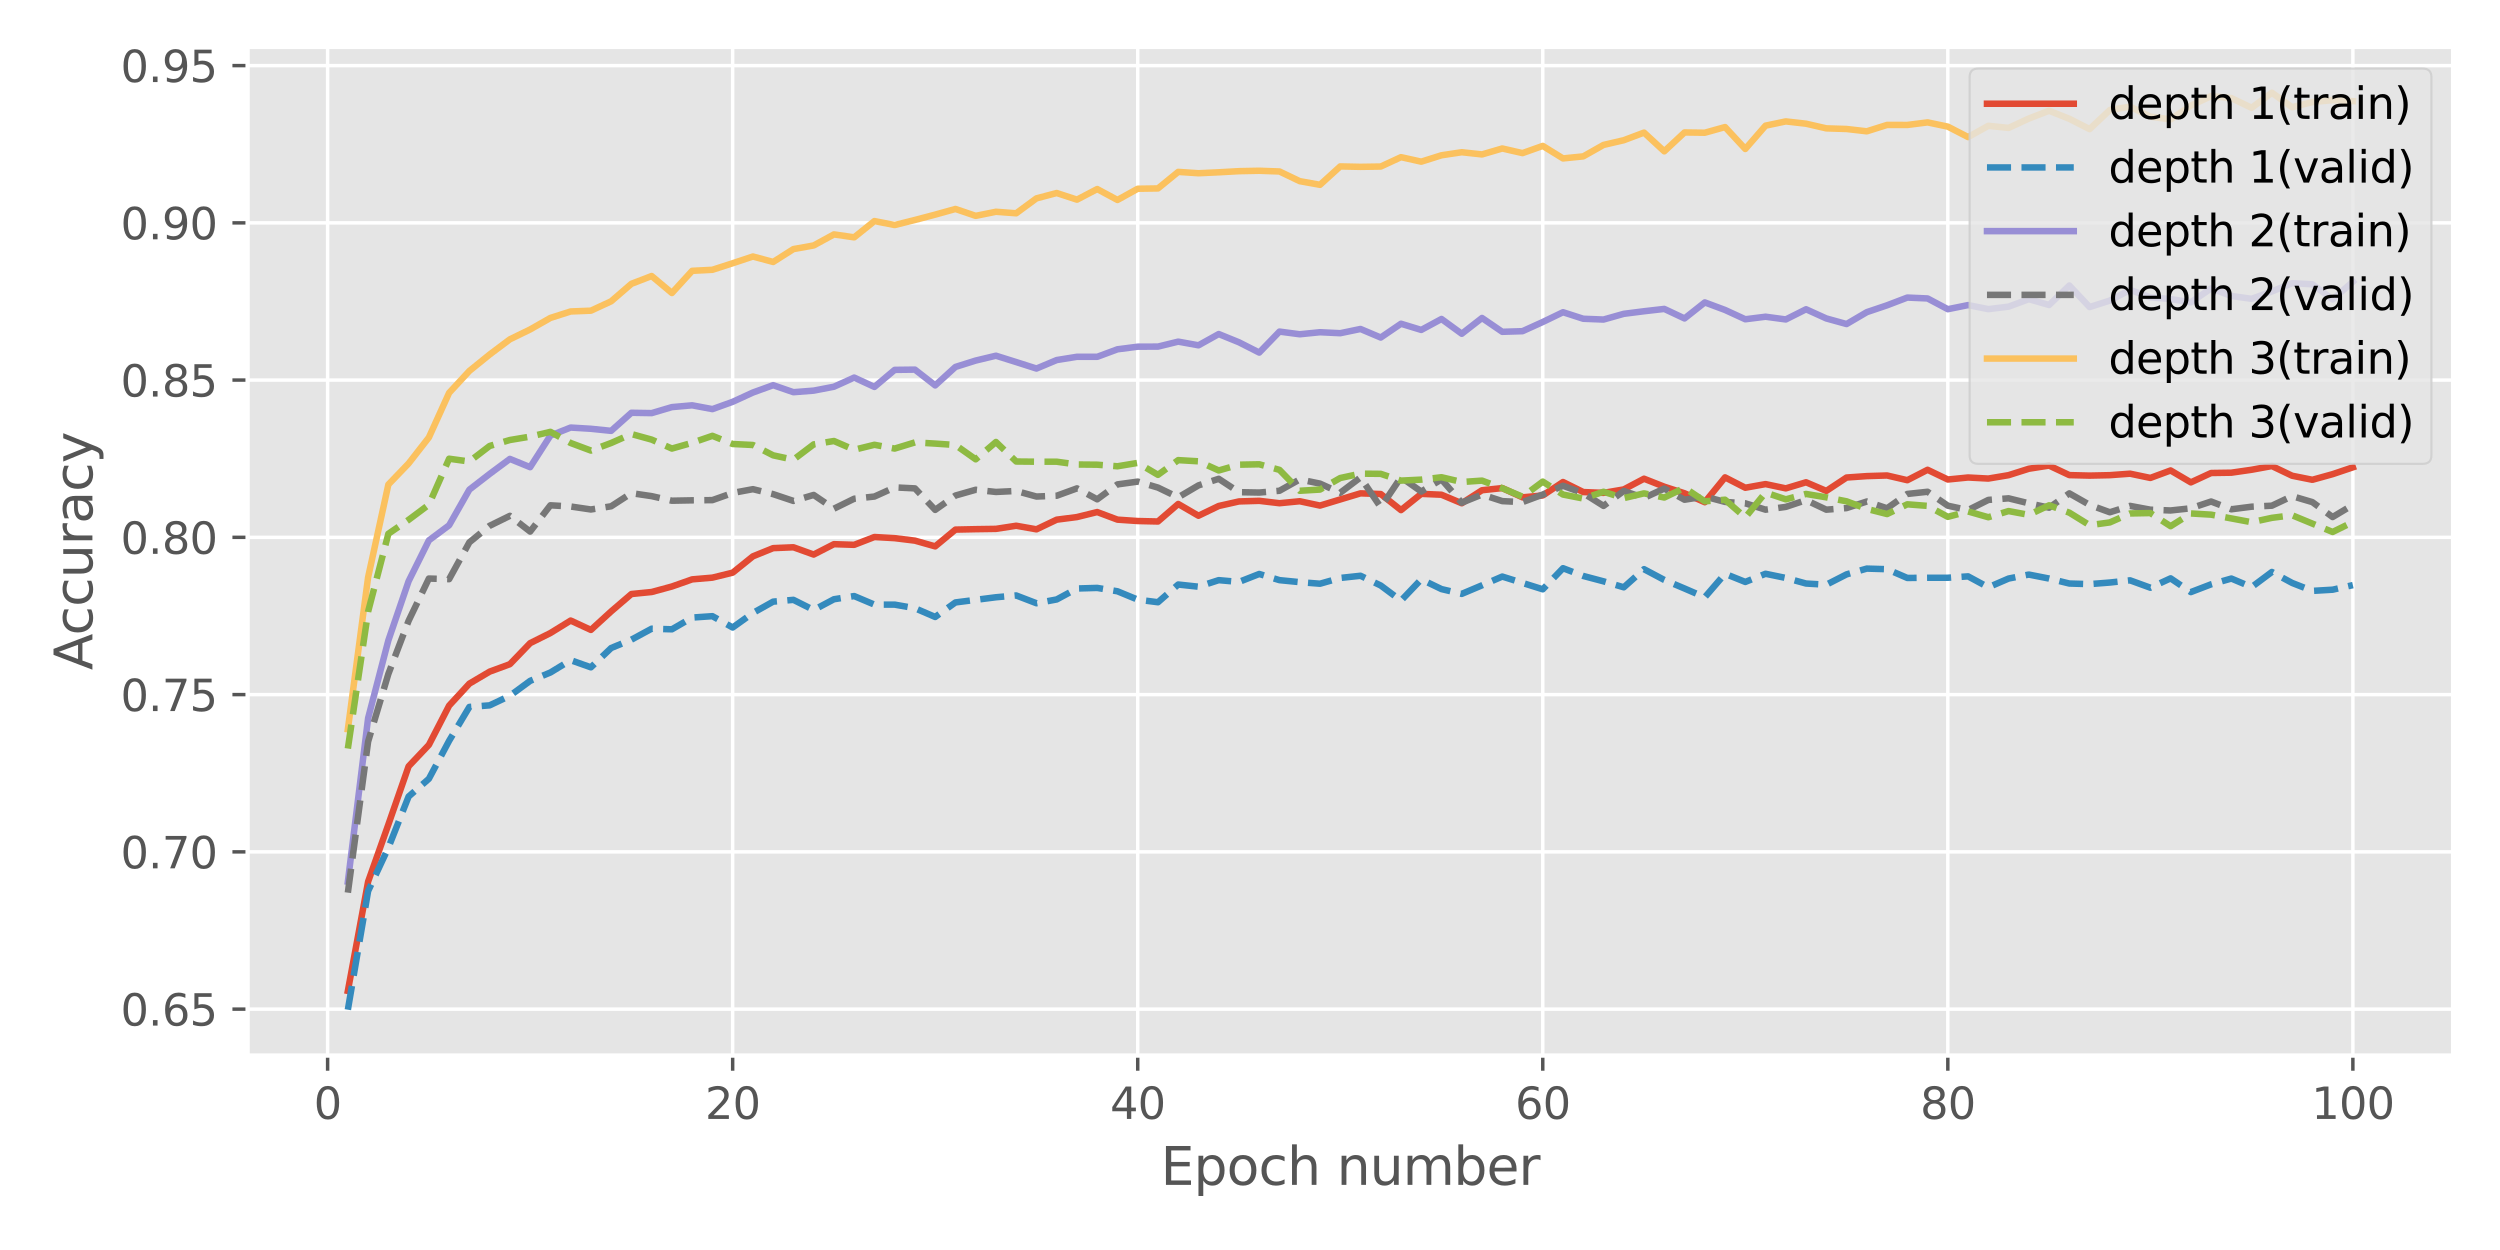 <?xml version="1.0" encoding="utf-8" standalone="no"?>
<!DOCTYPE svg PUBLIC "-//W3C//DTD SVG 1.1//EN"
  "http://www.w3.org/Graphics/SVG/1.1/DTD/svg11.dtd">
<svg height="288pt" version="1.1" viewBox="0 0 576 288" width="576pt" xmlns="http://www.w3.org/2000/svg" xmlns:xlink="http://www.w3.org/1999/xlink">
 <defs>
  <style type="text/css">*{stroke-linecap:butt;stroke-linejoin:round;}</style>
 </defs>
 <g id="figure_1">
  <g id="patch_1">
   <path d="M 0 288 
L 576 288 
L 576 0 
L 0 0 
z
" style="fill:#ffffff;"/>
  </g>
  <g id="axes_1">
   <g id="patch_2">
    <path d="M 57.05 243.2 
L 565.2 243.2 
L 565.2 10.8 
L 57.05 10.8 
z
" style="fill:#e5e5e5;"/>
   </g>
   <g id="matplotlib.axis_1">
    <g id="xtick_1">
     <g id="line2d_1">
      <path clip-path="url(#p80992a1152)" d="M 75.482 243.2 
L 75.482 10.8 
" style="fill:none;stroke:#ffffff;stroke-linecap:square;stroke-width:0.8;"/>
     </g>
     <g id="line2d_2">
      <defs>
       <path d="M 0 0 
L 0 3.5 
" id="m0bc3d19670" style="stroke:#555555;stroke-width:0.8;"/>
      </defs>
      <g>
       <use style="fill:#555555;stroke:#555555;stroke-width:0.8;" x="75.482" xlink:href="#m0bc3d19670" y="243.2"/>
      </g>
     </g>
     <g id="text_1">
      <!-- 0 -->
      <g style="fill:#555555;" transform="translate(72.3 257.798)scale(0.1 -0.1)">
       <defs>
        <path d="M 2034 4250 
Q 1547 4250 1301 3770 
Q 1056 3291 1056 2328 
Q 1056 1369 1301 889 
Q 1547 409 2034 409 
Q 2525 409 2770 889 
Q 3016 1369 3016 2328 
Q 3016 3291 2770 3770 
Q 2525 4250 2034 4250 
z
M 2034 4750 
Q 2819 4750 3233 4129 
Q 3647 3509 3647 2328 
Q 3647 1150 3233 529 
Q 2819 -91 2034 -91 
Q 1250 -91 836 529 
Q 422 1150 422 2328 
Q 422 3509 836 4129 
Q 1250 4750 2034 4750 
z
" id="DejaVuSans-30" transform="scale(0.016)"/>
       </defs>
       <use xlink:href="#DejaVuSans-30"/>
      </g>
     </g>
    </g>
    <g id="xtick_2">
     <g id="line2d_3">
      <path clip-path="url(#p80992a1152)" d="M 168.806 243.2 
L 168.806 10.8 
" style="fill:none;stroke:#ffffff;stroke-linecap:square;stroke-width:0.8;"/>
     </g>
     <g id="line2d_4">
      <g>
       <use style="fill:#555555;stroke:#555555;stroke-width:0.8;" x="168.806" xlink:href="#m0bc3d19670" y="243.2"/>
      </g>
     </g>
     <g id="text_2">
      <!-- 20 -->
      <g style="fill:#555555;" transform="translate(162.443 257.798)scale(0.1 -0.1)">
       <defs>
        <path d="M 1228 531 
L 3431 531 
L 3431 0 
L 469 0 
L 469 531 
Q 828 903 1448 1529 
Q 2069 2156 2228 2338 
Q 2531 2678 2651 2914 
Q 2772 3150 2772 3378 
Q 2772 3750 2511 3984 
Q 2250 4219 1831 4219 
Q 1534 4219 1204 4116 
Q 875 4013 500 3803 
L 500 4441 
Q 881 4594 1212 4672 
Q 1544 4750 1819 4750 
Q 2544 4750 2975 4387 
Q 3406 4025 3406 3419 
Q 3406 3131 3298 2873 
Q 3191 2616 2906 2266 
Q 2828 2175 2409 1742 
Q 1991 1309 1228 531 
z
" id="DejaVuSans-32" transform="scale(0.016)"/>
       </defs>
       <use xlink:href="#DejaVuSans-32"/>
       <use x="63.623" xlink:href="#DejaVuSans-30"/>
      </g>
     </g>
    </g>
    <g id="xtick_3">
     <g id="line2d_5">
      <path clip-path="url(#p80992a1152)" d="M 262.13 243.2 
L 262.13 10.8 
" style="fill:none;stroke:#ffffff;stroke-linecap:square;stroke-width:0.8;"/>
     </g>
     <g id="line2d_6">
      <g>
       <use style="fill:#555555;stroke:#555555;stroke-width:0.8;" x="262.13" xlink:href="#m0bc3d19670" y="243.2"/>
      </g>
     </g>
     <g id="text_3">
      <!-- 40 -->
      <g style="fill:#555555;" transform="translate(255.767 257.798)scale(0.1 -0.1)">
       <defs>
        <path d="M 2419 4116 
L 825 1625 
L 2419 1625 
L 2419 4116 
z
M 2253 4666 
L 3047 4666 
L 3047 1625 
L 3713 1625 
L 3713 1100 
L 3047 1100 
L 3047 0 
L 2419 0 
L 2419 1100 
L 313 1100 
L 313 1709 
L 2253 4666 
z
" id="DejaVuSans-34" transform="scale(0.016)"/>
       </defs>
       <use xlink:href="#DejaVuSans-34"/>
       <use x="63.623" xlink:href="#DejaVuSans-30"/>
      </g>
     </g>
    </g>
    <g id="xtick_4">
     <g id="line2d_7">
      <path clip-path="url(#p80992a1152)" d="M 355.454 243.2 
L 355.454 10.8 
" style="fill:none;stroke:#ffffff;stroke-linecap:square;stroke-width:0.8;"/>
     </g>
     <g id="line2d_8">
      <g>
       <use style="fill:#555555;stroke:#555555;stroke-width:0.8;" x="355.454" xlink:href="#m0bc3d19670" y="243.2"/>
      </g>
     </g>
     <g id="text_4">
      <!-- 60 -->
      <g style="fill:#555555;" transform="translate(349.091 257.798)scale(0.1 -0.1)">
       <defs>
        <path d="M 2113 2584 
Q 1688 2584 1439 2293 
Q 1191 2003 1191 1497 
Q 1191 994 1439 701 
Q 1688 409 2113 409 
Q 2538 409 2786 701 
Q 3034 994 3034 1497 
Q 3034 2003 2786 2293 
Q 2538 2584 2113 2584 
z
M 3366 4563 
L 3366 3988 
Q 3128 4100 2886 4159 
Q 2644 4219 2406 4219 
Q 1781 4219 1451 3797 
Q 1122 3375 1075 2522 
Q 1259 2794 1537 2939 
Q 1816 3084 2150 3084 
Q 2853 3084 3261 2657 
Q 3669 2231 3669 1497 
Q 3669 778 3244 343 
Q 2819 -91 2113 -91 
Q 1303 -91 875 529 
Q 447 1150 447 2328 
Q 447 3434 972 4092 
Q 1497 4750 2381 4750 
Q 2619 4750 2861 4703 
Q 3103 4656 3366 4563 
z
" id="DejaVuSans-36" transform="scale(0.016)"/>
       </defs>
       <use xlink:href="#DejaVuSans-36"/>
       <use x="63.623" xlink:href="#DejaVuSans-30"/>
      </g>
     </g>
    </g>
    <g id="xtick_5">
     <g id="line2d_9">
      <path clip-path="url(#p80992a1152)" d="M 448.778 243.2 
L 448.778 10.8 
" style="fill:none;stroke:#ffffff;stroke-linecap:square;stroke-width:0.8;"/>
     </g>
     <g id="line2d_10">
      <g>
       <use style="fill:#555555;stroke:#555555;stroke-width:0.8;" x="448.778" xlink:href="#m0bc3d19670" y="243.2"/>
      </g>
     </g>
     <g id="text_5">
      <!-- 80 -->
      <g style="fill:#555555;" transform="translate(442.416 257.798)scale(0.1 -0.1)">
       <defs>
        <path d="M 2034 2216 
Q 1584 2216 1326 1975 
Q 1069 1734 1069 1313 
Q 1069 891 1326 650 
Q 1584 409 2034 409 
Q 2484 409 2743 651 
Q 3003 894 3003 1313 
Q 3003 1734 2745 1975 
Q 2488 2216 2034 2216 
z
M 1403 2484 
Q 997 2584 770 2862 
Q 544 3141 544 3541 
Q 544 4100 942 4425 
Q 1341 4750 2034 4750 
Q 2731 4750 3128 4425 
Q 3525 4100 3525 3541 
Q 3525 3141 3298 2862 
Q 3072 2584 2669 2484 
Q 3125 2378 3379 2068 
Q 3634 1759 3634 1313 
Q 3634 634 3220 271 
Q 2806 -91 2034 -91 
Q 1263 -91 848 271 
Q 434 634 434 1313 
Q 434 1759 690 2068 
Q 947 2378 1403 2484 
z
M 1172 3481 
Q 1172 3119 1398 2916 
Q 1625 2713 2034 2713 
Q 2441 2713 2670 2916 
Q 2900 3119 2900 3481 
Q 2900 3844 2670 4047 
Q 2441 4250 2034 4250 
Q 1625 4250 1398 4047 
Q 1172 3844 1172 3481 
z
" id="DejaVuSans-38" transform="scale(0.016)"/>
       </defs>
       <use xlink:href="#DejaVuSans-38"/>
       <use x="63.623" xlink:href="#DejaVuSans-30"/>
      </g>
     </g>
    </g>
    <g id="xtick_6">
     <g id="line2d_11">
      <path clip-path="url(#p80992a1152)" d="M 542.102 243.2 
L 542.102 10.8 
" style="fill:none;stroke:#ffffff;stroke-linecap:square;stroke-width:0.8;"/>
     </g>
     <g id="line2d_12">
      <g>
       <use style="fill:#555555;stroke:#555555;stroke-width:0.8;" x="542.102" xlink:href="#m0bc3d19670" y="243.2"/>
      </g>
     </g>
     <g id="text_6">
      <!-- 100 -->
      <g style="fill:#555555;" transform="translate(532.559 257.798)scale(0.1 -0.1)">
       <defs>
        <path d="M 794 531 
L 1825 531 
L 1825 4091 
L 703 3866 
L 703 4441 
L 1819 4666 
L 2450 4666 
L 2450 531 
L 3481 531 
L 3481 0 
L 794 0 
L 794 531 
z
" id="DejaVuSans-31" transform="scale(0.016)"/>
       </defs>
       <use xlink:href="#DejaVuSans-31"/>
       <use x="63.623" xlink:href="#DejaVuSans-30"/>
       <use x="127.246" xlink:href="#DejaVuSans-30"/>
      </g>
     </g>
    </g>
    <g id="text_7">
     <!-- Epoch number -->
     <g style="fill:#555555;" transform="translate(267.428 272.996)scale(0.12 -0.12)">
      <defs>
       <path d="M 628 4666 
L 3578 4666 
L 3578 4134 
L 1259 4134 
L 1259 2753 
L 3481 2753 
L 3481 2222 
L 1259 2222 
L 1259 531 
L 3634 531 
L 3634 0 
L 628 0 
L 628 4666 
z
" id="DejaVuSans-45" transform="scale(0.016)"/>
       <path d="M 1159 525 
L 1159 -1331 
L 581 -1331 
L 581 3500 
L 1159 3500 
L 1159 2969 
Q 1341 3281 1617 3432 
Q 1894 3584 2278 3584 
Q 2916 3584 3314 3078 
Q 3713 2572 3713 1747 
Q 3713 922 3314 415 
Q 2916 -91 2278 -91 
Q 1894 -91 1617 61 
Q 1341 213 1159 525 
z
M 3116 1747 
Q 3116 2381 2855 2742 
Q 2594 3103 2138 3103 
Q 1681 3103 1420 2742 
Q 1159 2381 1159 1747 
Q 1159 1113 1420 752 
Q 1681 391 2138 391 
Q 2594 391 2855 752 
Q 3116 1113 3116 1747 
z
" id="DejaVuSans-70" transform="scale(0.016)"/>
       <path d="M 1959 3097 
Q 1497 3097 1228 2736 
Q 959 2375 959 1747 
Q 959 1119 1226 758 
Q 1494 397 1959 397 
Q 2419 397 2687 759 
Q 2956 1122 2956 1747 
Q 2956 2369 2687 2733 
Q 2419 3097 1959 3097 
z
M 1959 3584 
Q 2709 3584 3137 3096 
Q 3566 2609 3566 1747 
Q 3566 888 3137 398 
Q 2709 -91 1959 -91 
Q 1206 -91 779 398 
Q 353 888 353 1747 
Q 353 2609 779 3096 
Q 1206 3584 1959 3584 
z
" id="DejaVuSans-6f" transform="scale(0.016)"/>
       <path d="M 3122 3366 
L 3122 2828 
Q 2878 2963 2633 3030 
Q 2388 3097 2138 3097 
Q 1578 3097 1268 2742 
Q 959 2388 959 1747 
Q 959 1106 1268 751 
Q 1578 397 2138 397 
Q 2388 397 2633 464 
Q 2878 531 3122 666 
L 3122 134 
Q 2881 22 2623 -34 
Q 2366 -91 2075 -91 
Q 1284 -91 818 406 
Q 353 903 353 1747 
Q 353 2603 823 3093 
Q 1294 3584 2113 3584 
Q 2378 3584 2631 3529 
Q 2884 3475 3122 3366 
z
" id="DejaVuSans-63" transform="scale(0.016)"/>
       <path d="M 3513 2113 
L 3513 0 
L 2938 0 
L 2938 2094 
Q 2938 2591 2744 2837 
Q 2550 3084 2163 3084 
Q 1697 3084 1428 2787 
Q 1159 2491 1159 1978 
L 1159 0 
L 581 0 
L 581 4863 
L 1159 4863 
L 1159 2956 
Q 1366 3272 1645 3428 
Q 1925 3584 2291 3584 
Q 2894 3584 3203 3211 
Q 3513 2838 3513 2113 
z
" id="DejaVuSans-68" transform="scale(0.016)"/>
       <path id="DejaVuSans-20" transform="scale(0.016)"/>
       <path d="M 3513 2113 
L 3513 0 
L 2938 0 
L 2938 2094 
Q 2938 2591 2744 2837 
Q 2550 3084 2163 3084 
Q 1697 3084 1428 2787 
Q 1159 2491 1159 1978 
L 1159 0 
L 581 0 
L 581 3500 
L 1159 3500 
L 1159 2956 
Q 1366 3272 1645 3428 
Q 1925 3584 2291 3584 
Q 2894 3584 3203 3211 
Q 3513 2838 3513 2113 
z
" id="DejaVuSans-6e" transform="scale(0.016)"/>
       <path d="M 544 1381 
L 544 3500 
L 1119 3500 
L 1119 1403 
Q 1119 906 1312 657 
Q 1506 409 1894 409 
Q 2359 409 2629 706 
Q 2900 1003 2900 1516 
L 2900 3500 
L 3475 3500 
L 3475 0 
L 2900 0 
L 2900 538 
Q 2691 219 2414 64 
Q 2138 -91 1772 -91 
Q 1169 -91 856 284 
Q 544 659 544 1381 
z
M 1991 3584 
L 1991 3584 
z
" id="DejaVuSans-75" transform="scale(0.016)"/>
       <path d="M 3328 2828 
Q 3544 3216 3844 3400 
Q 4144 3584 4550 3584 
Q 5097 3584 5394 3201 
Q 5691 2819 5691 2113 
L 5691 0 
L 5113 0 
L 5113 2094 
Q 5113 2597 4934 2840 
Q 4756 3084 4391 3084 
Q 3944 3084 3684 2787 
Q 3425 2491 3425 1978 
L 3425 0 
L 2847 0 
L 2847 2094 
Q 2847 2600 2669 2842 
Q 2491 3084 2119 3084 
Q 1678 3084 1418 2786 
Q 1159 2488 1159 1978 
L 1159 0 
L 581 0 
L 581 3500 
L 1159 3500 
L 1159 2956 
Q 1356 3278 1631 3431 
Q 1906 3584 2284 3584 
Q 2666 3584 2933 3390 
Q 3200 3197 3328 2828 
z
" id="DejaVuSans-6d" transform="scale(0.016)"/>
       <path d="M 3116 1747 
Q 3116 2381 2855 2742 
Q 2594 3103 2138 3103 
Q 1681 3103 1420 2742 
Q 1159 2381 1159 1747 
Q 1159 1113 1420 752 
Q 1681 391 2138 391 
Q 2594 391 2855 752 
Q 3116 1113 3116 1747 
z
M 1159 2969 
Q 1341 3281 1617 3432 
Q 1894 3584 2278 3584 
Q 2916 3584 3314 3078 
Q 3713 2572 3713 1747 
Q 3713 922 3314 415 
Q 2916 -91 2278 -91 
Q 1894 -91 1617 61 
Q 1341 213 1159 525 
L 1159 0 
L 581 0 
L 581 4863 
L 1159 4863 
L 1159 2969 
z
" id="DejaVuSans-62" transform="scale(0.016)"/>
       <path d="M 3597 1894 
L 3597 1613 
L 953 1613 
Q 991 1019 1311 708 
Q 1631 397 2203 397 
Q 2534 397 2845 478 
Q 3156 559 3463 722 
L 3463 178 
Q 3153 47 2828 -22 
Q 2503 -91 2169 -91 
Q 1331 -91 842 396 
Q 353 884 353 1716 
Q 353 2575 817 3079 
Q 1281 3584 2069 3584 
Q 2775 3584 3186 3129 
Q 3597 2675 3597 1894 
z
M 3022 2063 
Q 3016 2534 2758 2815 
Q 2500 3097 2075 3097 
Q 1594 3097 1305 2825 
Q 1016 2553 972 2059 
L 3022 2063 
z
" id="DejaVuSans-65" transform="scale(0.016)"/>
       <path d="M 2631 2963 
Q 2534 3019 2420 3045 
Q 2306 3072 2169 3072 
Q 1681 3072 1420 2755 
Q 1159 2438 1159 1844 
L 1159 0 
L 581 0 
L 581 3500 
L 1159 3500 
L 1159 2956 
Q 1341 3275 1631 3429 
Q 1922 3584 2338 3584 
Q 2397 3584 2469 3576 
Q 2541 3569 2628 3553 
L 2631 2963 
z
" id="DejaVuSans-72" transform="scale(0.016)"/>
      </defs>
      <use xlink:href="#DejaVuSans-45"/>
      <use x="63.184" xlink:href="#DejaVuSans-70"/>
      <use x="126.66" xlink:href="#DejaVuSans-6f"/>
      <use x="187.842" xlink:href="#DejaVuSans-63"/>
      <use x="242.822" xlink:href="#DejaVuSans-68"/>
      <use x="306.201" xlink:href="#DejaVuSans-20"/>
      <use x="337.988" xlink:href="#DejaVuSans-6e"/>
      <use x="401.367" xlink:href="#DejaVuSans-75"/>
      <use x="464.746" xlink:href="#DejaVuSans-6d"/>
      <use x="562.158" xlink:href="#DejaVuSans-62"/>
      <use x="625.635" xlink:href="#DejaVuSans-65"/>
      <use x="687.158" xlink:href="#DejaVuSans-72"/>
     </g>
    </g>
   </g>
   <g id="matplotlib.axis_2">
    <g id="ytick_1">
     <g id="line2d_13">
      <path clip-path="url(#p80992a1152)" d="M 57.05 232.499 
L 565.2 232.499 
" style="fill:none;stroke:#ffffff;stroke-linecap:square;stroke-width:0.8;"/>
     </g>
     <g id="line2d_14">
      <defs>
       <path d="M 0 0 
L -3.5 0 
" id="mda60656a1c" style="stroke:#555555;stroke-width:0.8;"/>
      </defs>
      <g>
       <use style="fill:#555555;stroke:#555555;stroke-width:0.8;" x="57.05" xlink:href="#mda60656a1c" y="232.499"/>
      </g>
     </g>
     <g id="text_8">
      <!-- 0.65 -->
      <g style="fill:#555555;" transform="translate(27.784 236.298)scale(0.1 -0.1)">
       <defs>
        <path d="M 684 794 
L 1344 794 
L 1344 0 
L 684 0 
L 684 794 
z
" id="DejaVuSans-2e" transform="scale(0.016)"/>
        <path d="M 691 4666 
L 3169 4666 
L 3169 4134 
L 1269 4134 
L 1269 2991 
Q 1406 3038 1543 3061 
Q 1681 3084 1819 3084 
Q 2600 3084 3056 2656 
Q 3513 2228 3513 1497 
Q 3513 744 3044 326 
Q 2575 -91 1722 -91 
Q 1428 -91 1123 -41 
Q 819 9 494 109 
L 494 744 
Q 775 591 1075 516 
Q 1375 441 1709 441 
Q 2250 441 2565 725 
Q 2881 1009 2881 1497 
Q 2881 1984 2565 2268 
Q 2250 2553 1709 2553 
Q 1456 2553 1204 2497 
Q 953 2441 691 2322 
L 691 4666 
z
" id="DejaVuSans-35" transform="scale(0.016)"/>
       </defs>
       <use xlink:href="#DejaVuSans-30"/>
       <use x="63.623" xlink:href="#DejaVuSans-2e"/>
       <use x="95.41" xlink:href="#DejaVuSans-36"/>
       <use x="159.033" xlink:href="#DejaVuSans-35"/>
      </g>
     </g>
    </g>
    <g id="ytick_2">
     <g id="line2d_15">
      <path clip-path="url(#p80992a1152)" d="M 57.05 196.267 
L 565.2 196.267 
" style="fill:none;stroke:#ffffff;stroke-linecap:square;stroke-width:0.8;"/>
     </g>
     <g id="line2d_16">
      <g>
       <use style="fill:#555555;stroke:#555555;stroke-width:0.8;" x="57.05" xlink:href="#mda60656a1c" y="196.267"/>
      </g>
     </g>
     <g id="text_9">
      <!-- 0.70 -->
      <g style="fill:#555555;" transform="translate(27.784 200.067)scale(0.1 -0.1)">
       <defs>
        <path d="M 525 4666 
L 3525 4666 
L 3525 4397 
L 1831 0 
L 1172 0 
L 2766 4134 
L 525 4134 
L 525 4666 
z
" id="DejaVuSans-37" transform="scale(0.016)"/>
       </defs>
       <use xlink:href="#DejaVuSans-30"/>
       <use x="63.623" xlink:href="#DejaVuSans-2e"/>
       <use x="95.41" xlink:href="#DejaVuSans-37"/>
       <use x="159.033" xlink:href="#DejaVuSans-30"/>
      </g>
     </g>
    </g>
    <g id="ytick_3">
     <g id="line2d_17">
      <path clip-path="url(#p80992a1152)" d="M 57.05 160.036 
L 565.2 160.036 
" style="fill:none;stroke:#ffffff;stroke-linecap:square;stroke-width:0.8;"/>
     </g>
     <g id="line2d_18">
      <g>
       <use style="fill:#555555;stroke:#555555;stroke-width:0.8;" x="57.05" xlink:href="#mda60656a1c" y="160.036"/>
      </g>
     </g>
     <g id="text_10">
      <!-- 0.75 -->
      <g style="fill:#555555;" transform="translate(27.784 163.835)scale(0.1 -0.1)">
       <use xlink:href="#DejaVuSans-30"/>
       <use x="63.623" xlink:href="#DejaVuSans-2e"/>
       <use x="95.41" xlink:href="#DejaVuSans-37"/>
       <use x="159.033" xlink:href="#DejaVuSans-35"/>
      </g>
     </g>
    </g>
    <g id="ytick_4">
     <g id="line2d_19">
      <path clip-path="url(#p80992a1152)" d="M 57.05 123.804 
L 565.2 123.804 
" style="fill:none;stroke:#ffffff;stroke-linecap:square;stroke-width:0.8;"/>
     </g>
     <g id="line2d_20">
      <g>
       <use style="fill:#555555;stroke:#555555;stroke-width:0.8;" x="57.05" xlink:href="#mda60656a1c" y="123.804"/>
      </g>
     </g>
     <g id="text_11">
      <!-- 0.80 -->
      <g style="fill:#555555;" transform="translate(27.784 127.604)scale(0.1 -0.1)">
       <use xlink:href="#DejaVuSans-30"/>
       <use x="63.623" xlink:href="#DejaVuSans-2e"/>
       <use x="95.41" xlink:href="#DejaVuSans-38"/>
       <use x="159.033" xlink:href="#DejaVuSans-30"/>
      </g>
     </g>
    </g>
    <g id="ytick_5">
     <g id="line2d_21">
      <path clip-path="url(#p80992a1152)" d="M 57.05 87.573 
L 565.2 87.573 
" style="fill:none;stroke:#ffffff;stroke-linecap:square;stroke-width:0.8;"/>
     </g>
     <g id="line2d_22">
      <g>
       <use style="fill:#555555;stroke:#555555;stroke-width:0.8;" x="57.05" xlink:href="#mda60656a1c" y="87.573"/>
      </g>
     </g>
     <g id="text_12">
      <!-- 0.85 -->
      <g style="fill:#555555;" transform="translate(27.784 91.372)scale(0.1 -0.1)">
       <use xlink:href="#DejaVuSans-30"/>
       <use x="63.623" xlink:href="#DejaVuSans-2e"/>
       <use x="95.41" xlink:href="#DejaVuSans-38"/>
       <use x="159.033" xlink:href="#DejaVuSans-35"/>
      </g>
     </g>
    </g>
    <g id="ytick_6">
     <g id="line2d_23">
      <path clip-path="url(#p80992a1152)" d="M 57.05 51.342 
L 565.2 51.342 
" style="fill:none;stroke:#ffffff;stroke-linecap:square;stroke-width:0.8;"/>
     </g>
     <g id="line2d_24">
      <g>
       <use style="fill:#555555;stroke:#555555;stroke-width:0.8;" x="57.05" xlink:href="#mda60656a1c" y="51.342"/>
      </g>
     </g>
     <g id="text_13">
      <!-- 0.90 -->
      <g style="fill:#555555;" transform="translate(27.784 55.141)scale(0.1 -0.1)">
       <defs>
        <path d="M 703 97 
L 703 672 
Q 941 559 1184 500 
Q 1428 441 1663 441 
Q 2288 441 2617 861 
Q 2947 1281 2994 2138 
Q 2813 1869 2534 1725 
Q 2256 1581 1919 1581 
Q 1219 1581 811 2004 
Q 403 2428 403 3163 
Q 403 3881 828 4315 
Q 1253 4750 1959 4750 
Q 2769 4750 3195 4129 
Q 3622 3509 3622 2328 
Q 3622 1225 3098 567 
Q 2575 -91 1691 -91 
Q 1453 -91 1209 -44 
Q 966 3 703 97 
z
M 1959 2075 
Q 2384 2075 2632 2365 
Q 2881 2656 2881 3163 
Q 2881 3666 2632 3958 
Q 2384 4250 1959 4250 
Q 1534 4250 1286 3958 
Q 1038 3666 1038 3163 
Q 1038 2656 1286 2365 
Q 1534 2075 1959 2075 
z
" id="DejaVuSans-39" transform="scale(0.016)"/>
       </defs>
       <use xlink:href="#DejaVuSans-30"/>
       <use x="63.623" xlink:href="#DejaVuSans-2e"/>
       <use x="95.41" xlink:href="#DejaVuSans-39"/>
       <use x="159.033" xlink:href="#DejaVuSans-30"/>
      </g>
     </g>
    </g>
    <g id="ytick_7">
     <g id="line2d_25">
      <path clip-path="url(#p80992a1152)" d="M 57.05 15.11 
L 565.2 15.11 
" style="fill:none;stroke:#ffffff;stroke-linecap:square;stroke-width:0.8;"/>
     </g>
     <g id="line2d_26">
      <g>
       <use style="fill:#555555;stroke:#555555;stroke-width:0.8;" x="57.05" xlink:href="#mda60656a1c" y="15.11"/>
      </g>
     </g>
     <g id="text_14">
      <!-- 0.95 -->
      <g style="fill:#555555;" transform="translate(27.784 18.909)scale(0.1 -0.1)">
       <use xlink:href="#DejaVuSans-30"/>
       <use x="63.623" xlink:href="#DejaVuSans-2e"/>
       <use x="95.41" xlink:href="#DejaVuSans-39"/>
       <use x="159.033" xlink:href="#DejaVuSans-35"/>
      </g>
     </g>
    </g>
    <g id="text_15">
     <!-- Accuracy -->
     <g style="fill:#555555;" transform="translate(21.289 154.394)rotate(-90)scale(0.12 -0.12)">
      <defs>
       <path d="M 2188 4044 
L 1331 1722 
L 3047 1722 
L 2188 4044 
z
M 1831 4666 
L 2547 4666 
L 4325 0 
L 3669 0 
L 3244 1197 
L 1141 1197 
L 716 0 
L 50 0 
L 1831 4666 
z
" id="DejaVuSans-41" transform="scale(0.016)"/>
       <path d="M 2194 1759 
Q 1497 1759 1228 1600 
Q 959 1441 959 1056 
Q 959 750 1161 570 
Q 1363 391 1709 391 
Q 2188 391 2477 730 
Q 2766 1069 2766 1631 
L 2766 1759 
L 2194 1759 
z
M 3341 1997 
L 3341 0 
L 2766 0 
L 2766 531 
Q 2569 213 2275 61 
Q 1981 -91 1556 -91 
Q 1019 -91 701 211 
Q 384 513 384 1019 
Q 384 1609 779 1909 
Q 1175 2209 1959 2209 
L 2766 2209 
L 2766 2266 
Q 2766 2663 2505 2880 
Q 2244 3097 1772 3097 
Q 1472 3097 1187 3025 
Q 903 2953 641 2809 
L 641 3341 
Q 956 3463 1253 3523 
Q 1550 3584 1831 3584 
Q 2591 3584 2966 3190 
Q 3341 2797 3341 1997 
z
" id="DejaVuSans-61" transform="scale(0.016)"/>
       <path d="M 2059 -325 
Q 1816 -950 1584 -1140 
Q 1353 -1331 966 -1331 
L 506 -1331 
L 506 -850 
L 844 -850 
Q 1081 -850 1212 -737 
Q 1344 -625 1503 -206 
L 1606 56 
L 191 3500 
L 800 3500 
L 1894 763 
L 2988 3500 
L 3597 3500 
L 2059 -325 
z
" id="DejaVuSans-79" transform="scale(0.016)"/>
      </defs>
      <use xlink:href="#DejaVuSans-41"/>
      <use x="66.658" xlink:href="#DejaVuSans-63"/>
      <use x="121.639" xlink:href="#DejaVuSans-63"/>
      <use x="176.619" xlink:href="#DejaVuSans-75"/>
      <use x="239.998" xlink:href="#DejaVuSans-72"/>
      <use x="281.111" xlink:href="#DejaVuSans-61"/>
      <use x="342.391" xlink:href="#DejaVuSans-63"/>
      <use x="397.371" xlink:href="#DejaVuSans-79"/>
     </g>
    </g>
   </g>
   <g id="line2d_27">
    <path clip-path="url(#p80992a1152)" d="M 80.148 228.303 
L 84.814 203.122 
L 89.48 189.97 
L 94.146 176.557 
L 98.813 171.623 
L 103.479 162.572 
L 108.145 157.507 
L 112.811 154.746 
L 117.477 153.029 
L 122.144 148.181 
L 126.81 145.855 
L 131.476 142.978 
L 136.142 145.13 
L 140.808 140.869 
L 145.475 136.862 
L 150.141 136.398 
L 154.807 135.13 
L 159.473 133.485 
L 164.139 133.087 
L 168.806 131.942 
L 173.472 128.181 
L 178.138 126.29 
L 182.804 126.094 
L 187.47 127.768 
L 192.137 125.377 
L 196.803 125.529 
L 201.469 123.725 
L 206.135 123.993 
L 210.802 124.565 
L 215.468 125.884 
L 220.134 122.022 
L 224.8 121.92 
L 229.466 121.848 
L 234.133 121.131 
L 238.799 121.957 
L 243.465 119.732 
L 248.131 119.131 
L 252.797 117.978 
L 257.464 119.725 
L 262.13 120.044 
L 266.796 120.152 
L 271.462 116.116 
L 276.128 118.826 
L 280.795 116.58 
L 285.461 115.529 
L 290.127 115.391 
L 294.793 115.942 
L 299.459 115.486 
L 304.126 116.486 
L 308.792 115.073 
L 313.458 113.667 
L 318.124 113.826 
L 322.791 117.529 
L 327.457 113.783 
L 332.123 113.986 
L 336.789 115.949 
L 341.455 112.949 
L 346.122 112.457 
L 350.788 114.587 
L 355.454 114.152 
L 360.12 111.058 
L 364.786 113.37 
L 369.453 113.558 
L 374.119 112.761 
L 378.785 110.297 
L 383.451 112.138 
L 388.117 113.652 
L 392.784 115.71 
L 397.45 109.986 
L 402.116 112.377 
L 406.782 111.536 
L 411.448 112.522 
L 416.115 111.116 
L 420.781 113.109 
L 425.447 110.022 
L 430.113 109.696 
L 434.779 109.551 
L 439.446 110.638 
L 444.112 108.239 
L 448.778 110.479 
L 453.444 110.015 
L 458.111 110.261 
L 462.777 109.479 
L 467.443 108 
L 472.109 107.268 
L 476.775 109.464 
L 481.442 109.58 
L 486.108 109.479 
L 490.774 109.138 
L 495.44 110.116 
L 500.106 108.392 
L 504.773 111.138 
L 509.439 108.979 
L 514.105 108.906 
L 518.771 108.232 
L 523.437 107.377 
L 528.104 109.609 
L 532.77 110.544 
L 537.436 109.247 
L 542.102 107.674 
" style="fill:none;stroke:#e24a33;stroke-linecap:square;stroke-width:1.5;"/>
   </g>
   <g id="line2d_28">
    <path clip-path="url(#p80992a1152)" d="M 80.148 232.636 
L 84.814 205.302 
L 89.48 195.304 
L 94.146 183.518 
L 98.813 179.436 
L 103.479 170.676 
L 108.145 162.879 
L 112.811 162.512 
L 117.477 160.311 
L 122.144 156.871 
L 126.81 154.945 
L 131.476 152.102 
L 136.142 153.753 
L 140.808 149.304 
L 145.475 147.378 
L 150.141 144.855 
L 154.807 144.993 
L 159.473 142.287 
L 164.139 141.966 
L 168.806 144.58 
L 173.472 141.232 
L 178.138 138.618 
L 182.804 138.205 
L 187.47 140.544 
L 192.137 138.068 
L 196.803 137.334 
L 201.469 139.306 
L 206.135 139.306 
L 210.802 140.132 
L 215.468 142.149 
L 220.134 138.802 
L 224.8 138.205 
L 229.466 137.609 
L 234.133 137.196 
L 238.799 138.985 
L 243.465 138.114 
L 248.131 135.591 
L 252.797 135.454 
L 257.464 136.233 
L 262.13 138.159 
L 266.796 138.756 
L 271.462 134.674 
L 276.128 135.178 
L 280.795 133.665 
L 285.461 134.078 
L 290.127 132.243 
L 294.793 133.665 
L 299.459 134.124 
L 304.126 134.49 
L 308.792 133.16 
L 313.458 132.656 
L 318.124 134.903 
L 322.791 138.389 
L 327.457 133.481 
L 332.123 135.729 
L 336.789 136.829 
L 341.455 134.857 
L 346.122 132.839 
L 350.788 134.307 
L 355.454 135.775 
L 360.12 130.913 
L 364.786 132.702 
L 369.453 133.94 
L 374.119 135.316 
L 378.785 131.142 
L 383.451 133.619 
L 388.117 135.591 
L 392.784 137.609 
L 397.45 132.197 
L 402.116 134.078 
L 406.782 132.197 
L 411.448 133.16 
L 416.115 134.445 
L 420.781 134.72 
L 425.447 132.335 
L 430.113 131.005 
L 434.779 131.142 
L 439.446 133.16 
L 444.112 133.115 
L 448.778 133.115 
L 453.444 132.793 
L 458.111 135.316 
L 462.777 133.298 
L 467.443 132.381 
L 472.109 133.298 
L 476.775 134.445 
L 481.442 134.582 
L 486.108 134.215 
L 490.774 133.711 
L 495.44 135.408 
L 500.106 133.252 
L 504.773 136.417 
L 509.439 134.628 
L 514.105 133.298 
L 518.771 135.27 
L 523.437 131.785 
L 528.104 134.307 
L 532.77 136.141 
L 537.436 135.866 
L 542.102 134.811 
" style="fill:none;stroke:#348abd;stroke-dasharray:5.55,2.4;stroke-dashoffset:0;stroke-width:1.5;"/>
   </g>
   <g id="line2d_29">
    <path clip-path="url(#p80992a1152)" d="M 80.148 203.13 
L 84.814 165.456 
L 89.48 147.536 
L 94.146 133.899 
L 98.813 124.5 
L 103.479 121.022 
L 108.145 112.805 
L 112.811 109.196 
L 117.477 105.732 
L 122.144 107.638 
L 126.81 100.363 
L 131.476 98.508 
L 136.142 98.79 
L 140.808 99.268 
L 145.475 95.102 
L 150.141 95.182 
L 154.807 93.798 
L 159.473 93.385 
L 164.139 94.261 
L 168.806 92.58 
L 173.472 90.435 
L 178.138 88.747 
L 182.804 90.363 
L 187.47 90 
L 192.137 89.102 
L 196.803 86.993 
L 201.469 89.145 
L 206.135 85.218 
L 210.802 85.16 
L 215.468 88.798 
L 220.134 84.544 
L 224.8 83.073 
L 229.466 81.957 
L 234.133 83.421 
L 238.799 84.914 
L 243.465 82.957 
L 248.131 82.203 
L 252.797 82.211 
L 257.464 80.479 
L 262.13 79.877 
L 266.796 79.856 
L 271.462 78.711 
L 276.128 79.559 
L 280.795 76.964 
L 285.461 78.863 
L 290.127 81.232 
L 294.793 76.399 
L 299.459 77.015 
L 304.126 76.544 
L 308.792 76.769 
L 313.458 75.798 
L 318.124 77.769 
L 322.791 74.588 
L 327.457 76.015 
L 332.123 73.493 
L 336.789 76.899 
L 341.455 73.262 
L 346.122 76.45 
L 350.788 76.305 
L 355.454 74.189 
L 360.12 71.935 
L 364.786 73.443 
L 369.453 73.624 
L 374.119 72.305 
L 378.785 71.711 
L 383.451 71.175 
L 388.117 73.37 
L 392.784 69.675 
L 397.45 71.414 
L 402.116 73.559 
L 406.782 72.972 
L 411.448 73.602 
L 416.115 71.254 
L 420.781 73.37 
L 425.447 74.66 
L 430.113 71.921 
L 434.779 70.341 
L 439.446 68.559 
L 444.112 68.762 
L 448.778 71.24 
L 453.444 70.291 
L 458.111 71.225 
L 462.777 70.653 
L 467.443 68.928 
L 472.109 70.269 
L 476.775 65.783 
L 481.442 70.747 
L 486.108 69.254 
L 490.774 66.783 
L 495.44 68.508 
L 500.106 68.907 
L 504.773 69.646 
L 509.439 66.45 
L 514.105 68.189 
L 518.771 68.849 
L 523.437 67.153 
L 528.104 65.24 
L 532.77 65.501 
L 537.436 68.986 
L 542.102 64.907 
" style="fill:none;stroke:#988ed5;stroke-linecap:square;stroke-width:1.5;"/>
   </g>
   <g id="line2d_30">
    <path clip-path="url(#p80992a1152)" d="M 80.148 205.669 
L 84.814 170.859 
L 89.48 155.266 
L 94.146 143.021 
L 98.813 133.298 
L 103.479 133.436 
L 108.145 124.951 
L 112.811 121.144 
L 117.477 118.851 
L 122.144 122.474 
L 126.81 116.421 
L 131.476 116.696 
L 136.142 117.384 
L 140.808 116.65 
L 145.475 113.623 
L 150.141 114.311 
L 154.807 115.366 
L 159.473 115.274 
L 164.139 115.228 
L 168.806 113.577 
L 173.472 112.706 
L 178.138 113.852 
L 182.804 115.412 
L 187.47 114.036 
L 192.137 117.2 
L 196.803 114.907 
L 201.469 114.403 
L 206.135 112.293 
L 210.802 112.522 
L 215.468 117.475 
L 220.134 114.173 
L 224.8 112.843 
L 229.466 113.348 
L 234.133 113.118 
L 238.799 114.403 
L 243.465 114.219 
L 248.131 112.522 
L 252.797 115.045 
L 257.464 111.605 
L 262.13 110.963 
L 266.796 112.339 
L 271.462 114.586 
L 276.128 111.834 
L 280.795 110.321 
L 285.461 113.394 
L 290.127 113.485 
L 294.793 113.073 
L 299.459 110.458 
L 304.126 111.422 
L 308.792 113.531 
L 313.458 110 
L 318.124 116.879 
L 322.791 109.954 
L 327.457 113.256 
L 332.123 110.458 
L 336.789 115.824 
L 341.455 113.944 
L 346.122 115.457 
L 350.788 115.687 
L 355.454 113.944 
L 360.12 111.926 
L 364.786 113.623 
L 369.453 116.558 
L 374.119 113.118 
L 378.785 114.724 
L 383.451 112.568 
L 388.117 115.136 
L 392.784 114.403 
L 397.45 115.641 
L 402.116 115.962 
L 406.782 117.43 
L 411.448 116.787 
L 416.115 115.228 
L 420.781 117.43 
L 425.447 117.063 
L 430.113 115.549 
L 434.779 117.108 
L 439.446 113.806 
L 444.112 113.302 
L 448.778 116.512 
L 453.444 117.521 
L 458.111 115.182 
L 462.777 114.815 
L 467.443 115.962 
L 472.109 116.971 
L 476.775 113.669 
L 481.442 116.329 
L 486.108 118.026 
L 490.774 116.558 
L 495.44 117.43 
L 500.106 117.613 
L 504.773 117.108 
L 509.439 115.549 
L 514.105 117.338 
L 518.771 116.742 
L 523.437 116.512 
L 528.104 114.311 
L 532.77 115.687 
L 537.436 119.126 
L 542.102 116.329 
" style="fill:none;stroke:#777777;stroke-dasharray:5.55,2.4;stroke-dashoffset:0;stroke-width:1.5;"/>
   </g>
   <g id="line2d_31">
    <path clip-path="url(#p80992a1152)" d="M 80.148 168.014 
L 84.814 132.993 
L 89.48 111.638 
L 94.146 106.776 
L 98.813 100.79 
L 103.479 90.508 
L 108.145 85.464 
L 112.811 81.682 
L 117.477 78.182 
L 122.144 75.906 
L 126.81 73.254 
L 131.476 71.762 
L 136.142 71.58 
L 140.808 69.421 
L 145.475 65.392 
L 150.141 63.595 
L 154.807 67.508 
L 159.473 62.399 
L 164.139 62.16 
L 168.806 60.653 
L 173.472 59.102 
L 178.138 60.356 
L 182.804 57.392 
L 187.47 56.552 
L 192.137 54.008 
L 196.803 54.682 
L 201.469 50.936 
L 206.135 51.849 
L 210.802 50.682 
L 215.468 49.45 
L 220.134 48.146 
L 224.8 49.733 
L 229.466 48.791 
L 234.133 49.139 
L 238.799 45.704 
L 243.465 44.472 
L 248.131 46.001 
L 252.797 43.559 
L 257.464 46.073 
L 262.13 43.487 
L 266.796 43.414 
L 271.462 39.603 
L 276.128 39.914 
L 280.795 39.697 
L 285.461 39.436 
L 290.127 39.342 
L 294.793 39.508 
L 299.459 41.74 
L 304.126 42.581 
L 308.792 38.342 
L 313.458 38.443 
L 318.124 38.371 
L 322.791 36.211 
L 327.457 37.248 
L 332.123 35.777 
L 336.789 35.074 
L 341.455 35.581 
L 346.122 34.211 
L 350.788 35.277 
L 355.454 33.617 
L 360.12 36.501 
L 364.786 36.03 
L 369.453 33.392 
L 374.119 32.306 
L 378.785 30.552 
L 383.451 34.863 
L 388.117 30.516 
L 392.784 30.581 
L 397.45 29.277 
L 402.116 34.32 
L 406.782 28.951 
L 411.448 27.972 
L 416.115 28.501 
L 420.781 29.574 
L 425.447 29.719 
L 430.113 30.255 
L 434.779 28.784 
L 439.446 28.791 
L 444.112 28.197 
L 448.778 29.175 
L 453.444 31.581 
L 458.111 28.987 
L 462.777 29.472 
L 467.443 27.313 
L 472.109 25.516 
L 476.775 27.371 
L 481.442 29.748 
L 486.108 25.349 
L 490.774 24.574 
L 495.44 26.878 
L 500.106 27.516 
L 504.773 24.327 
L 509.439 22.139 
L 514.105 22.603 
L 518.771 24.842 
L 523.437 21.364 
L 528.104 24.697 
L 532.77 23.523 
L 537.436 23.067 
L 542.102 23.298 
" style="fill:none;stroke:#fbc15e;stroke-linecap:square;stroke-width:1.5;"/>
   </g>
   <g id="line2d_32">
    <path clip-path="url(#p80992a1152)" d="M 80.148 172.465 
L 84.814 140.911 
L 89.48 122.979 
L 94.146 119.769 
L 98.813 116.283 
L 103.479 105.689 
L 108.145 106.331 
L 112.811 102.754 
L 117.477 101.378 
L 122.144 100.598 
L 126.81 99.497 
L 131.476 102.066 
L 136.142 103.808 
L 140.808 102.066 
L 145.475 100.002 
L 150.141 101.286 
L 154.807 103.35 
L 159.473 102.02 
L 164.139 100.415 
L 168.806 102.295 
L 173.472 102.524 
L 178.138 104.909 
L 182.804 105.918 
L 187.47 102.387 
L 192.137 101.607 
L 196.803 103.625 
L 201.469 102.478 
L 206.135 103.35 
L 210.802 101.928 
L 215.468 102.203 
L 220.134 102.524 
L 224.8 105.826 
L 229.466 101.836 
L 234.133 106.331 
L 238.799 106.377 
L 243.465 106.377 
L 248.131 107.019 
L 252.797 107.065 
L 257.464 107.431 
L 262.13 106.652 
L 266.796 109.404 
L 271.462 106.01 
L 276.128 106.285 
L 280.795 108.395 
L 285.461 107.065 
L 290.127 106.973 
L 294.793 108.257 
L 299.459 113.073 
L 304.126 112.797 
L 308.792 110.137 
L 313.458 109.128 
L 318.124 109.174 
L 322.791 110.734 
L 327.457 110.504 
L 332.123 109.954 
L 336.789 111.055 
L 341.455 110.734 
L 346.122 112.476 
L 350.788 114.448 
L 355.454 110.963 
L 360.12 113.944 
L 364.786 114.861 
L 369.453 113.302 
L 374.119 114.77 
L 378.785 113.669 
L 383.451 114.632 
L 388.117 112.385 
L 392.784 115.503 
L 397.45 115.136 
L 402.116 119.218 
L 406.782 113.485 
L 411.448 115.045 
L 416.115 113.806 
L 420.781 114.586 
L 425.447 115.503 
L 430.113 117.246 
L 434.779 118.439 
L 439.446 116.191 
L 444.112 116.558 
L 448.778 119.081 
L 453.444 117.842 
L 458.111 119.172 
L 462.777 117.751 
L 467.443 118.622 
L 472.109 116.421 
L 476.775 118.117 
L 481.442 121.007 
L 486.108 120.365 
L 490.774 118.301 
L 495.44 118.209 
L 500.106 121.236 
L 504.773 118.301 
L 509.439 118.576 
L 514.105 119.447 
L 518.771 120.319 
L 523.437 119.31 
L 528.104 118.714 
L 532.77 120.64 
L 537.436 122.566 
L 542.102 120.273 
" style="fill:none;stroke:#8eba42;stroke-dasharray:5.55,2.4;stroke-dashoffset:0;stroke-width:1.5;"/>
   </g>
   <g id="patch_3">
    <path d="M 57.05 243.2 
L 57.05 10.8 
" style="fill:none;stroke:#ffffff;stroke-linecap:square;stroke-linejoin:miter;"/>
   </g>
   <g id="patch_4">
    <path d="M 565.2 243.2 
L 565.2 10.8 
" style="fill:none;stroke:#ffffff;stroke-linecap:square;stroke-linejoin:miter;"/>
   </g>
   <g id="patch_5">
    <path d="M 57.05 243.2 
L 565.2 243.2 
" style="fill:none;stroke:#ffffff;stroke-linecap:square;stroke-linejoin:miter;"/>
   </g>
   <g id="patch_6">
    <path d="M 57.05 10.8 
L 565.2 10.8 
" style="fill:none;stroke:#ffffff;stroke-linecap:square;stroke-linejoin:miter;"/>
   </g>
   <g id="legend_1">
    <g id="patch_7">
     <path d="M 455.797 106.869 
L 558.2 106.869 
Q 560.2 106.869 560.2 104.869 
L 560.2 17.8 
Q 560.2 15.8 558.2 15.8 
L 455.797 15.8 
Q 453.797 15.8 453.797 17.8 
L 453.797 104.869 
Q 453.797 106.869 455.797 106.869 
z
" style="fill:#e5e5e5;opacity:0.8;stroke:#cccccc;stroke-linejoin:miter;stroke-width:0.5;"/>
    </g>
    <g id="line2d_33">
     <path d="M 457.797 23.898 
L 477.797 23.898 
" style="fill:none;stroke:#e24a33;stroke-linecap:square;stroke-width:1.5;"/>
    </g>
    <g id="line2d_34"/>
    <g id="text_16">
     <!-- depth 1(train) -->
     <g transform="translate(485.797 27.398)scale(0.1 -0.1)">
      <defs>
       <path d="M 2906 2969 
L 2906 4863 
L 3481 4863 
L 3481 0 
L 2906 0 
L 2906 525 
Q 2725 213 2448 61 
Q 2172 -91 1784 -91 
Q 1150 -91 751 415 
Q 353 922 353 1747 
Q 353 2572 751 3078 
Q 1150 3584 1784 3584 
Q 2172 3584 2448 3432 
Q 2725 3281 2906 2969 
z
M 947 1747 
Q 947 1113 1208 752 
Q 1469 391 1925 391 
Q 2381 391 2643 752 
Q 2906 1113 2906 1747 
Q 2906 2381 2643 2742 
Q 2381 3103 1925 3103 
Q 1469 3103 1208 2742 
Q 947 2381 947 1747 
z
" id="DejaVuSans-64" transform="scale(0.016)"/>
       <path d="M 1172 4494 
L 1172 3500 
L 2356 3500 
L 2356 3053 
L 1172 3053 
L 1172 1153 
Q 1172 725 1289 603 
Q 1406 481 1766 481 
L 2356 481 
L 2356 0 
L 1766 0 
Q 1100 0 847 248 
Q 594 497 594 1153 
L 594 3053 
L 172 3053 
L 172 3500 
L 594 3500 
L 594 4494 
L 1172 4494 
z
" id="DejaVuSans-74" transform="scale(0.016)"/>
       <path d="M 1984 4856 
Q 1566 4138 1362 3434 
Q 1159 2731 1159 2009 
Q 1159 1288 1364 580 
Q 1569 -128 1984 -844 
L 1484 -844 
Q 1016 -109 783 600 
Q 550 1309 550 2009 
Q 550 2706 781 3412 
Q 1013 4119 1484 4856 
L 1984 4856 
z
" id="DejaVuSans-28" transform="scale(0.016)"/>
       <path d="M 603 3500 
L 1178 3500 
L 1178 0 
L 603 0 
L 603 3500 
z
M 603 4863 
L 1178 4863 
L 1178 4134 
L 603 4134 
L 603 4863 
z
" id="DejaVuSans-69" transform="scale(0.016)"/>
       <path d="M 513 4856 
L 1013 4856 
Q 1481 4119 1714 3412 
Q 1947 2706 1947 2009 
Q 1947 1309 1714 600 
Q 1481 -109 1013 -844 
L 513 -844 
Q 928 -128 1133 580 
Q 1338 1288 1338 2009 
Q 1338 2731 1133 3434 
Q 928 4138 513 4856 
z
" id="DejaVuSans-29" transform="scale(0.016)"/>
      </defs>
      <use xlink:href="#DejaVuSans-64"/>
      <use x="63.477" xlink:href="#DejaVuSans-65"/>
      <use x="125" xlink:href="#DejaVuSans-70"/>
      <use x="188.477" xlink:href="#DejaVuSans-74"/>
      <use x="227.686" xlink:href="#DejaVuSans-68"/>
      <use x="291.064" xlink:href="#DejaVuSans-20"/>
      <use x="322.852" xlink:href="#DejaVuSans-31"/>
      <use x="386.475" xlink:href="#DejaVuSans-28"/>
      <use x="425.488" xlink:href="#DejaVuSans-74"/>
      <use x="464.697" xlink:href="#DejaVuSans-72"/>
      <use x="505.811" xlink:href="#DejaVuSans-61"/>
      <use x="567.09" xlink:href="#DejaVuSans-69"/>
      <use x="594.873" xlink:href="#DejaVuSans-6e"/>
      <use x="658.252" xlink:href="#DejaVuSans-29"/>
     </g>
    </g>
    <g id="line2d_35">
     <path d="M 457.797 38.577 
L 477.797 38.577 
" style="fill:none;stroke:#348abd;stroke-dasharray:5.55,2.4;stroke-dashoffset:0;stroke-width:1.5;"/>
    </g>
    <g id="line2d_36"/>
    <g id="text_17">
     <!-- depth 1(valid) -->
     <g transform="translate(485.797 42.077)scale(0.1 -0.1)">
      <defs>
       <path d="M 191 3500 
L 800 3500 
L 1894 563 
L 2988 3500 
L 3597 3500 
L 2284 0 
L 1503 0 
L 191 3500 
z
" id="DejaVuSans-76" transform="scale(0.016)"/>
       <path d="M 603 4863 
L 1178 4863 
L 1178 0 
L 603 0 
L 603 4863 
z
" id="DejaVuSans-6c" transform="scale(0.016)"/>
      </defs>
      <use xlink:href="#DejaVuSans-64"/>
      <use x="63.477" xlink:href="#DejaVuSans-65"/>
      <use x="125" xlink:href="#DejaVuSans-70"/>
      <use x="188.477" xlink:href="#DejaVuSans-74"/>
      <use x="227.686" xlink:href="#DejaVuSans-68"/>
      <use x="291.064" xlink:href="#DejaVuSans-20"/>
      <use x="322.852" xlink:href="#DejaVuSans-31"/>
      <use x="386.475" xlink:href="#DejaVuSans-28"/>
      <use x="425.488" xlink:href="#DejaVuSans-76"/>
      <use x="484.668" xlink:href="#DejaVuSans-61"/>
      <use x="545.947" xlink:href="#DejaVuSans-6c"/>
      <use x="573.73" xlink:href="#DejaVuSans-69"/>
      <use x="601.514" xlink:href="#DejaVuSans-64"/>
      <use x="664.99" xlink:href="#DejaVuSans-29"/>
     </g>
    </g>
    <g id="line2d_37">
     <path d="M 457.797 53.255 
L 477.797 53.255 
" style="fill:none;stroke:#988ed5;stroke-linecap:square;stroke-width:1.5;"/>
    </g>
    <g id="line2d_38"/>
    <g id="text_18">
     <!-- depth 2(train) -->
     <g transform="translate(485.797 56.755)scale(0.1 -0.1)">
      <use xlink:href="#DejaVuSans-64"/>
      <use x="63.477" xlink:href="#DejaVuSans-65"/>
      <use x="125" xlink:href="#DejaVuSans-70"/>
      <use x="188.477" xlink:href="#DejaVuSans-74"/>
      <use x="227.686" xlink:href="#DejaVuSans-68"/>
      <use x="291.064" xlink:href="#DejaVuSans-20"/>
      <use x="322.852" xlink:href="#DejaVuSans-32"/>
      <use x="386.475" xlink:href="#DejaVuSans-28"/>
      <use x="425.488" xlink:href="#DejaVuSans-74"/>
      <use x="464.697" xlink:href="#DejaVuSans-72"/>
      <use x="505.811" xlink:href="#DejaVuSans-61"/>
      <use x="567.09" xlink:href="#DejaVuSans-69"/>
      <use x="594.873" xlink:href="#DejaVuSans-6e"/>
      <use x="658.252" xlink:href="#DejaVuSans-29"/>
     </g>
    </g>
    <g id="line2d_39">
     <path d="M 457.797 67.933 
L 477.797 67.933 
" style="fill:none;stroke:#777777;stroke-dasharray:5.55,2.4;stroke-dashoffset:0;stroke-width:1.5;"/>
    </g>
    <g id="line2d_40"/>
    <g id="text_19">
     <!-- depth 2(valid) -->
     <g transform="translate(485.797 71.433)scale(0.1 -0.1)">
      <use xlink:href="#DejaVuSans-64"/>
      <use x="63.477" xlink:href="#DejaVuSans-65"/>
      <use x="125" xlink:href="#DejaVuSans-70"/>
      <use x="188.477" xlink:href="#DejaVuSans-74"/>
      <use x="227.686" xlink:href="#DejaVuSans-68"/>
      <use x="291.064" xlink:href="#DejaVuSans-20"/>
      <use x="322.852" xlink:href="#DejaVuSans-32"/>
      <use x="386.475" xlink:href="#DejaVuSans-28"/>
      <use x="425.488" xlink:href="#DejaVuSans-76"/>
      <use x="484.668" xlink:href="#DejaVuSans-61"/>
      <use x="545.947" xlink:href="#DejaVuSans-6c"/>
      <use x="573.73" xlink:href="#DejaVuSans-69"/>
      <use x="601.514" xlink:href="#DejaVuSans-64"/>
      <use x="664.99" xlink:href="#DejaVuSans-29"/>
     </g>
    </g>
    <g id="line2d_41">
     <path d="M 457.797 82.611 
L 477.797 82.611 
" style="fill:none;stroke:#fbc15e;stroke-linecap:square;stroke-width:1.5;"/>
    </g>
    <g id="line2d_42"/>
    <g id="text_20">
     <!-- depth 3(train) -->
     <g transform="translate(485.797 86.111)scale(0.1 -0.1)">
      <defs>
       <path d="M 2597 2516 
Q 3050 2419 3304 2112 
Q 3559 1806 3559 1356 
Q 3559 666 3084 287 
Q 2609 -91 1734 -91 
Q 1441 -91 1130 -33 
Q 819 25 488 141 
L 488 750 
Q 750 597 1062 519 
Q 1375 441 1716 441 
Q 2309 441 2620 675 
Q 2931 909 2931 1356 
Q 2931 1769 2642 2001 
Q 2353 2234 1838 2234 
L 1294 2234 
L 1294 2753 
L 1863 2753 
Q 2328 2753 2575 2939 
Q 2822 3125 2822 3475 
Q 2822 3834 2567 4026 
Q 2313 4219 1838 4219 
Q 1578 4219 1281 4162 
Q 984 4106 628 3988 
L 628 4550 
Q 988 4650 1302 4700 
Q 1616 4750 1894 4750 
Q 2613 4750 3031 4423 
Q 3450 4097 3450 3541 
Q 3450 3153 3228 2886 
Q 3006 2619 2597 2516 
z
" id="DejaVuSans-33" transform="scale(0.016)"/>
      </defs>
      <use xlink:href="#DejaVuSans-64"/>
      <use x="63.477" xlink:href="#DejaVuSans-65"/>
      <use x="125" xlink:href="#DejaVuSans-70"/>
      <use x="188.477" xlink:href="#DejaVuSans-74"/>
      <use x="227.686" xlink:href="#DejaVuSans-68"/>
      <use x="291.064" xlink:href="#DejaVuSans-20"/>
      <use x="322.852" xlink:href="#DejaVuSans-33"/>
      <use x="386.475" xlink:href="#DejaVuSans-28"/>
      <use x="425.488" xlink:href="#DejaVuSans-74"/>
      <use x="464.697" xlink:href="#DejaVuSans-72"/>
      <use x="505.811" xlink:href="#DejaVuSans-61"/>
      <use x="567.09" xlink:href="#DejaVuSans-69"/>
      <use x="594.873" xlink:href="#DejaVuSans-6e"/>
      <use x="658.252" xlink:href="#DejaVuSans-29"/>
     </g>
    </g>
    <g id="line2d_43">
     <path d="M 457.797 97.289 
L 477.797 97.289 
" style="fill:none;stroke:#8eba42;stroke-dasharray:5.55,2.4;stroke-dashoffset:0;stroke-width:1.5;"/>
    </g>
    <g id="line2d_44"/>
    <g id="text_21">
     <!-- depth 3(valid) -->
     <g transform="translate(485.797 100.789)scale(0.1 -0.1)">
      <use xlink:href="#DejaVuSans-64"/>
      <use x="63.477" xlink:href="#DejaVuSans-65"/>
      <use x="125" xlink:href="#DejaVuSans-70"/>
      <use x="188.477" xlink:href="#DejaVuSans-74"/>
      <use x="227.686" xlink:href="#DejaVuSans-68"/>
      <use x="291.064" xlink:href="#DejaVuSans-20"/>
      <use x="322.852" xlink:href="#DejaVuSans-33"/>
      <use x="386.475" xlink:href="#DejaVuSans-28"/>
      <use x="425.488" xlink:href="#DejaVuSans-76"/>
      <use x="484.668" xlink:href="#DejaVuSans-61"/>
      <use x="545.947" xlink:href="#DejaVuSans-6c"/>
      <use x="573.73" xlink:href="#DejaVuSans-69"/>
      <use x="601.514" xlink:href="#DejaVuSans-64"/>
      <use x="664.99" xlink:href="#DejaVuSans-29"/>
     </g>
    </g>
   </g>
  </g>
 </g>
 <defs>
  <clipPath id="p80992a1152">
   <rect height="232.4" width="508.15" x="57.05" y="10.8"/>
  </clipPath>
 </defs>
</svg>
